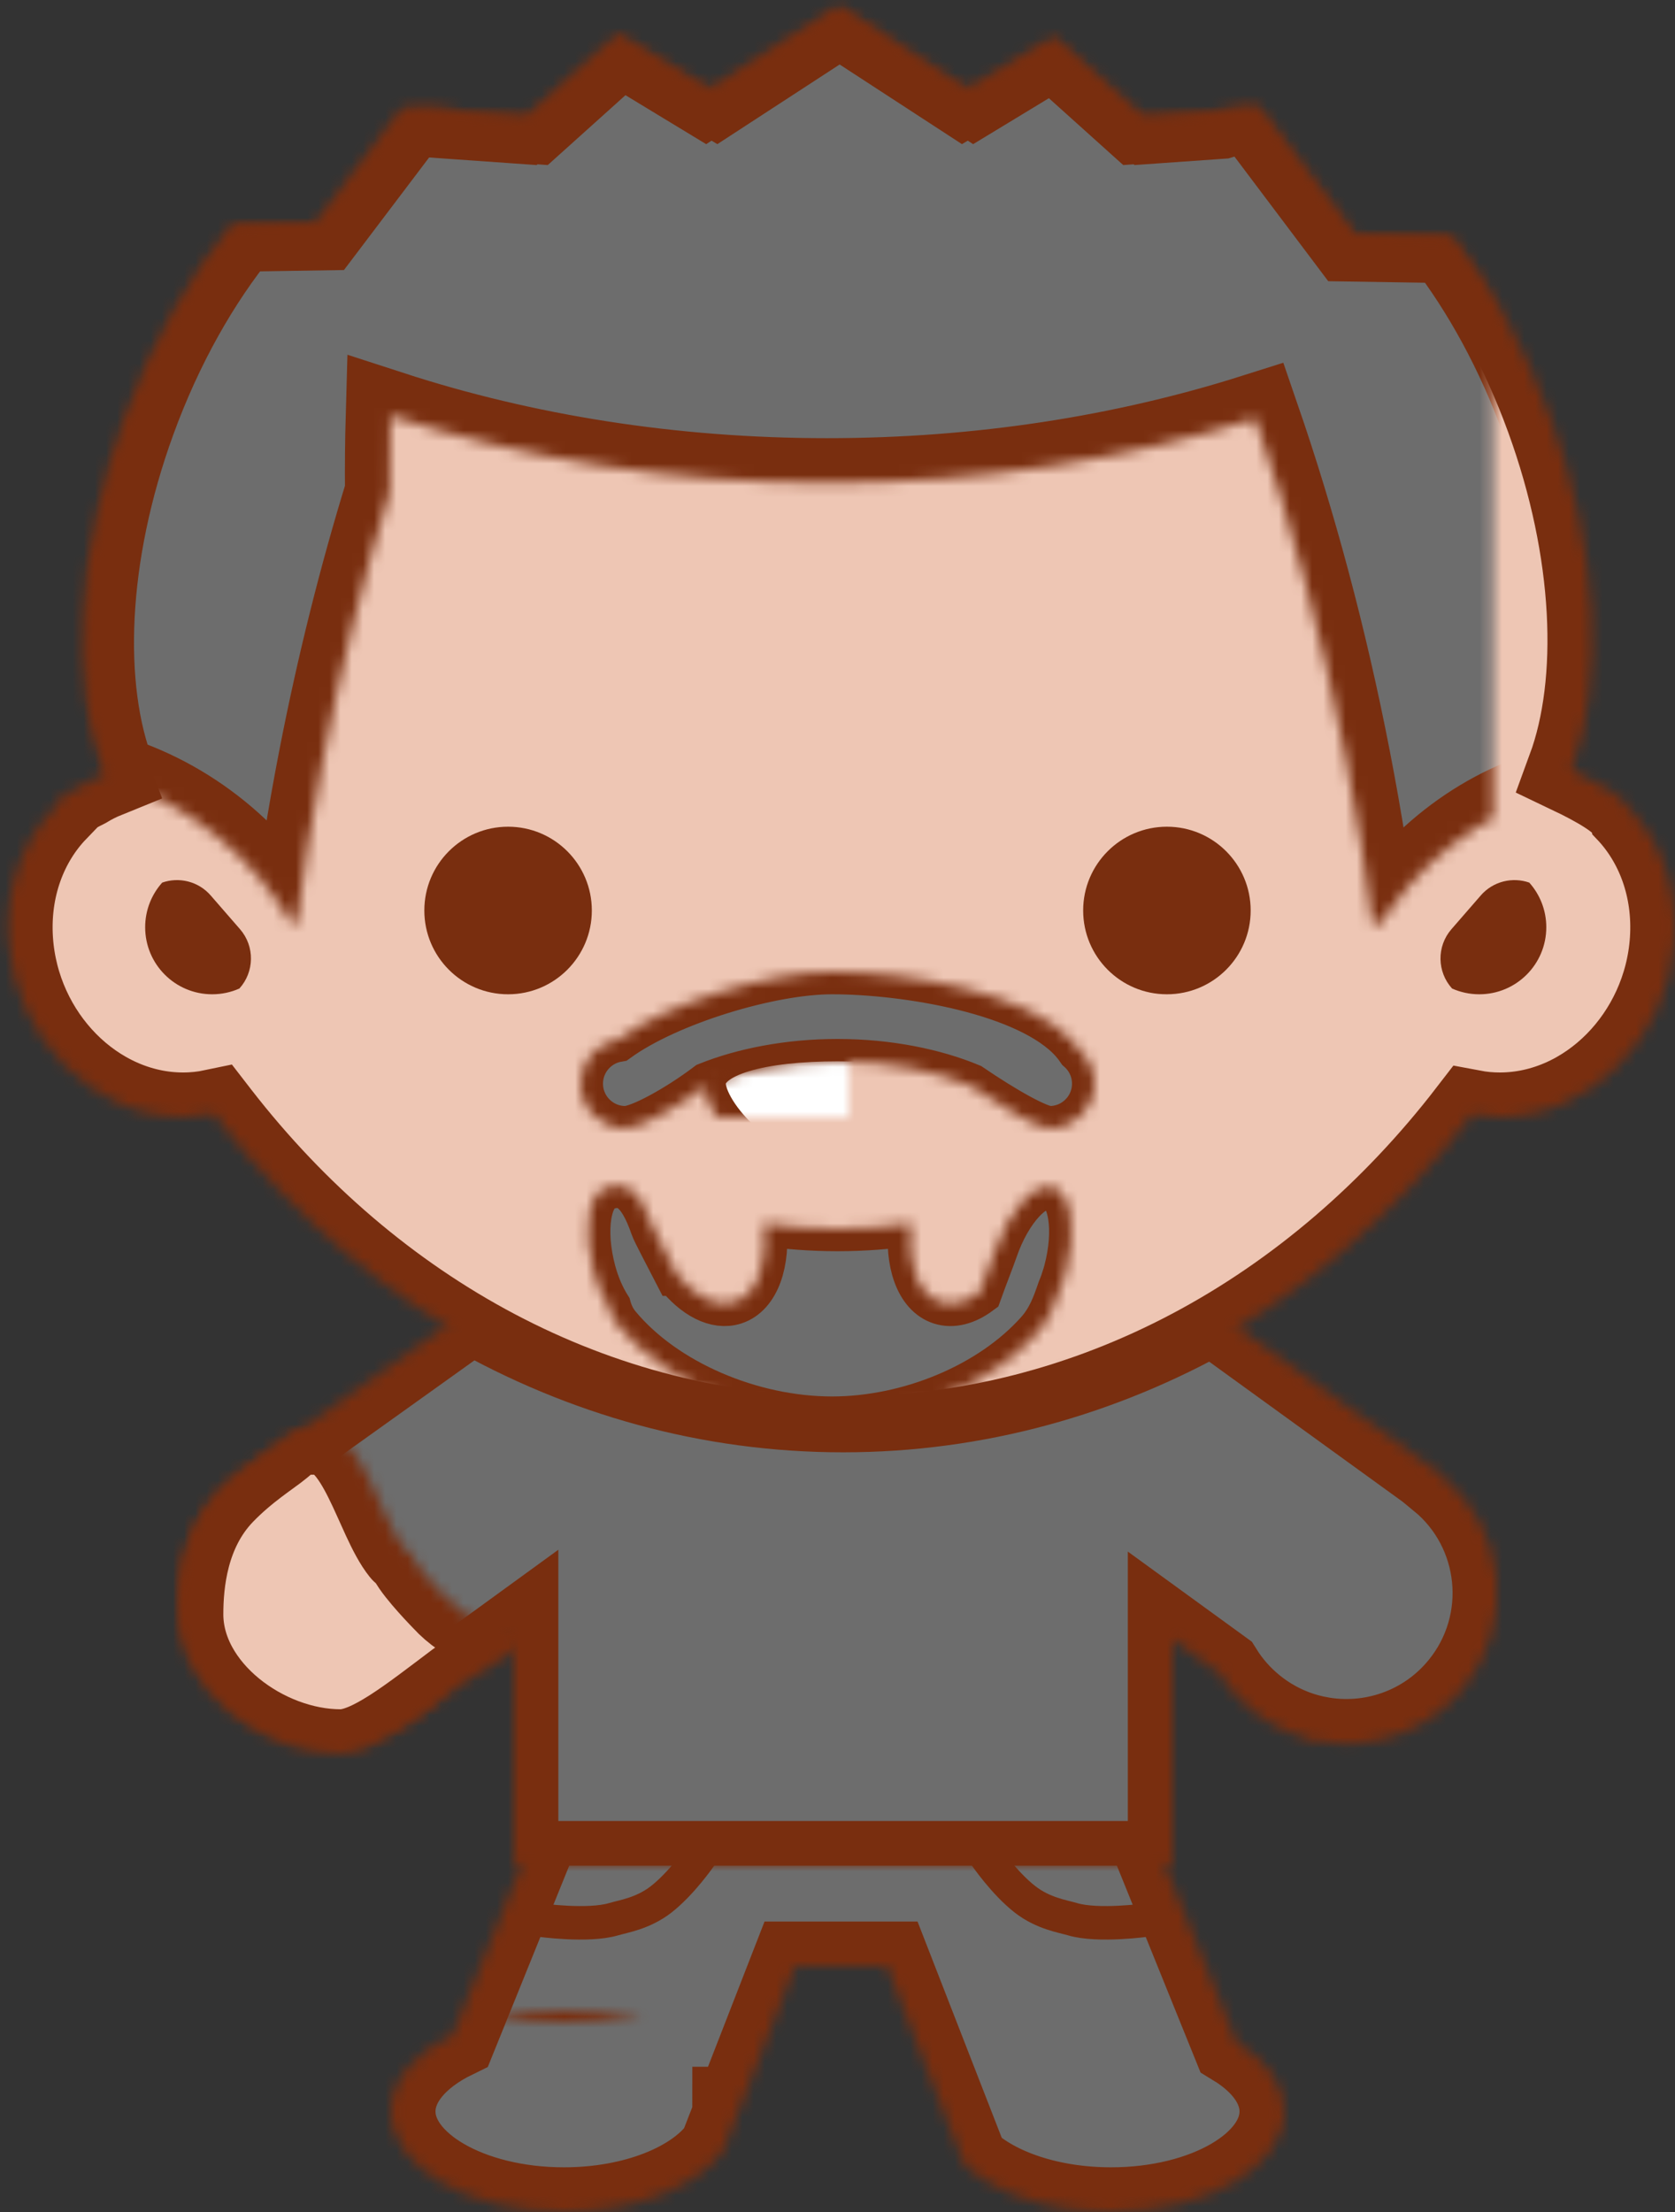 <?xml version="1.0" encoding="UTF-8" standalone="no"?>
<svg width="150px" height="198px" viewBox="0 0 150 198" version="1.1" xmlns="http://www.w3.org/2000/svg" xmlns:xlink="http://www.w3.org/1999/xlink">
    <rect x="0" y="0" width="150" height="198" fill="#333333" stroke="none"/>
    <!-- Generator: Sketch 3.7.2 (28276) - http://www.bohemiancoding.com/sketch -->
    <title>Tony Stark</title>
    <desc>Created with Sketch.</desc>
    <defs>
        <path d="M111.666,9.518 C112.032,9.508 112.402,9.515 112.773,9.539 L121.387,20.981 L130.069,21.117 C133.499,25.558 136.549,31.079 138.824,37.331 C143.18,49.298 143.641,61.038 140.751,68.901 C143.164,70.052 145.422,71.353 145.911,72.371 C148.68,75.273 150.264,79.472 149.957,84.144 C149.381,92.901 142.375,100 134.31,100 C133.458,100 132.628,99.921 131.825,99.769 C117.999,117.707 97.888,129 75.5,129 C53.212,129 33.18,117.807 19.36,100.008 C19.285,99.911 19.21,99.815 19.135,99.718 C18.255,99.903 17.339,100 16.396,100 C8.331,100 1.325,92.901 0.749,84.144 C0.44,79.441 2.047,75.217 4.851,72.313 C4.867,71.601 6.105,70.884 7.536,70.164 C8.122,69.809 8.736,69.499 9.377,69.239 C6.346,61.378 6.757,49.47 11.176,37.331 C13.629,30.592 16.981,24.702 20.74,20.098 L28.21,19.981 L35.971,9.672 L35.979,9.662 L36.02,9.665 L47.064,10.442 L41.452,10.047 C39.737,9.49 37.923,9.379 36.061,9.667 L47.064,10.442 L51.218,6.709 L55.371,2.976 L59.478,5.467 L63.585,7.957 L69.35,4.204 L75.115,0.452 L80.879,4.204 L86.644,7.957 L90.529,5.601 L94.414,3.245 L102.421,10.442 L108.695,10 C109.128,9.867 109.567,9.761 110.012,9.683 L111.666,9.518 Z" id="path-1"></path>
        <mask id="mask-2" maskContentUnits="userSpaceOnUse" maskUnits="objectBoundingBox" x="0" y="0" width="149.283" height="128.548" fill="white">
            <use xlink:href="#path-1"></use>
        </mask>
        <path d="M112.147,9.75 C112.215,9.753 112.284,9.757 112.352,9.762 L120.966,21.203 L129.648,21.34 C133.078,25.781 136.128,31.302 138.403,37.553 C139.093,39.45 139.686,41.342 140.183,43.213 C140.431,44.263 140.651,45.328 140.841,46.409 C142.368,55.065 141.794,63.481 139.55,70.854 C132.637,72.669 126.614,77.475 123.038,83.669 C122.395,78.515 121.56,73.261 120.526,67.942 C118.427,57.142 115.666,46.898 112.413,37.461 C100.733,41.161 87.753,43.223 74.079,43.223 C60.098,43.223 46.841,41.067 34.96,37.209 C34.896,39.454 34.874,41.742 34.895,44.067 C32.567,51.618 30.556,59.615 28.937,67.942 C27.928,73.134 27.109,78.263 26.472,83.298 C22.95,76.806 16.761,71.737 9.559,69.631 C9.69,69.572 9.822,69.516 9.955,69.462 C6.925,61.6 7.336,49.693 11.755,37.553 C14.207,30.815 17.56,24.925 21.319,20.321 L28.789,20.203 L36.548,9.954 L46.643,10.665 L46.715,10.6 L40.736,10.179 C40.834,10.207 40.933,10.238 41.031,10.27 L46.643,10.665 L46.715,10.6 L47.643,10.665 L51.796,6.932 L55.547,3.561 L59.057,5.689 L63.164,8.18 L63.646,7.866 L64.164,8.18 L69.929,4.427 L75.193,1 L80.458,4.427 L86.223,8.18 L86.741,7.866 L87.223,8.18 L91.108,5.824 L94.395,3.83 L102,10.665 L102.927,10.6 L103,10.665 L109.274,10.223 C109.707,10.09 110.146,9.984 110.59,9.906 L112.147,9.75 Z" id="path-3"></path>
        <mask id="mask-4" maskContentUnits="userSpaceOnUse" maskUnits="objectBoundingBox" x="0" y="0" width="133.695" height="82.669" fill="white">
            <use xlink:href="#path-3"></use>
        </mask>
        <path d="M23,19 C29.627,19 35,12.761 35,10 C35,7.239 29.627,6 23,6 C16.373,6 11,7.239 11,10 C11,12.761 16.373,19 23,19 Z" id="path-5"></path>
        <mask id="mask-6" maskContentUnits="userSpaceOnUse" maskUnits="objectBoundingBox" x="0" y="0" width="24" height="13" fill="white">
            <use xlink:href="#path-5"></use>
        </mask>
        <path d="M11.361,10.08 C14.499,8.824 18.562,8 23,8 C27.566,8 31.735,8.872 34.909,10.19 C37.994,12.291 41.026,14 42,14 C44.209,14 46,12.209 46,10 C46,8.802 45.473,7.727 44.639,6.994 C44.455,6.721 44.251,6.457 44.025,6.204 C40.081,1.802 29.142,-5.68434189e-14 22.5,-5.68434189e-14 C16.997,-5.68434189e-14 7.916,2.735 3.311,6.059 C1.43,6.386 0,8.026 0,10 C0,12.209 1.791,14 4,14 C5.262,14 8.67,12.112 11.361,10.08 Z M35.722,28.707 C34.55,29.574 33.319,29.917 32.219,29.56 C30.172,28.895 29.184,26.001 29.574,22.518 C27.538,22.829 25.32,23 23,23 C20.68,23 18.462,22.829 16.426,22.518 C16.816,26.001 15.828,28.895 13.781,29.56 C12.122,30.099 10.163,29.043 8.559,27 L8.555,27 C7.639,25.222 6.603,23.279 6.458,22.856 C5.23,19.293 3.926,18.804 2.311,19.298 C0.696,19.792 0.177,23.143 1.152,26.784 C1.482,28.015 1.964,29.115 2.529,30.009 C2.689,30.577 2.932,31.129 3.373,31.66 C7.565,36.711 15.303,40 22.5,40 C29.431,40 36.737,36.95 40.95,32.213 C41.99,31.044 42.435,29.772 42.902,28.417 C43.069,28.02 43.219,27.601 43.35,27.163 C43.371,27.109 43.392,27.055 43.413,27 L43.398,27 C43.418,26.928 43.438,26.856 43.458,26.784 C44.433,23.143 43.914,19.792 42.299,19.298 C40.684,18.804 38.38,21.293 37.152,24.856 C36.844,25.752 36.253,27.223 35.722,28.707 Z" id="path-7"></path>
        <mask id="mask-8" maskContentUnits="userSpaceOnUse" maskUnits="objectBoundingBox" x="0" y="0" width="46" height="40" fill="white">
            <use xlink:href="#path-7"></use>
        </mask>
        <path d="M51.355,30.771 C54.095,33.311 58.958,35 64.5,35 C73.06,35 80,30.971 80,26 C80,23.595 78.375,21.409 75.727,19.795 L67.717,0 L13.278,0 L5.55,19.099 C2.157,20.75 0,23.229 0,26 C0,30.971 6.94,35 15.5,35 C21.903,35 27.399,32.746 29.762,29.53 L30.986,26.389 C30.995,26.26 31,26.13 31,26 L31.137,26 L36.201,13 L44.433,13 L51.355,30.771 Z" id="path-9"></path>
        <mask id="mask-10" maskContentUnits="userSpaceOnUse" maskUnits="objectBoundingBox" x="0" y="0" width="80" height="35" fill="white">
            <use xlink:href="#path-9"></use>
        </mask>
        <ellipse id="path-11" cx="15.5" cy="26" rx="15.5" ry="9"></ellipse>
        <mask id="mask-12" maskContentUnits="userSpaceOnUse" maskUnits="objectBoundingBox" x="0" y="0" width="31" height="18" fill="white">
            <use xlink:href="#path-11"></use>
        </mask>
        <ellipse id="path-13" cx="65.5" cy="26" rx="15.5" ry="9"></ellipse>
        <mask id="mask-14" maskContentUnits="userSpaceOnUse" maskUnits="objectBoundingBox" x="0" y="0" width="31" height="18" fill="white">
            <use xlink:href="#path-13"></use>
        </mask>
        <path d="M26.205,0.054 L6.943,13.823 C6.3,14.187 5.678,14.609 5.085,15.089 C3.871,16.072 2.873,17.222 2.096,18.479 C-0.839,23.224 -0.62,29.496 3.089,34.077 C6.444,38.22 11.747,39.857 16.614,38.739 L16.791,39.168 L17.867,38.386 C19.357,37.888 20.784,37.119 22.077,36.072 C22.983,35.338 23.77,34.511 24.434,33.615 L30,29.571 L30,50 L89,50 L89,29.734 L93.126,32.731 C93.899,33.969 94.887,35.102 96.085,36.072 C97.671,37.357 99.461,38.223 101.319,38.684 L101.914,39.116 L102.042,38.843 C106.771,39.744 111.831,38.08 115.072,34.077 C119.742,28.311 118.879,19.864 113.161,15.158 L113.196,15.082 L92.59,0.17 C82.598,5.826 71.369,9 59.5,9 C47.55,9 36.248,5.782 26.205,0.054 Z" id="path-15"></path>
        <mask id="mask-16" maskContentUnits="userSpaceOnUse" maskUnits="objectBoundingBox" x="0" y="0" width="118.001" height="49.946" fill="white">
            <use xlink:href="#path-15"></use>
        </mask>
        <path d="M31.82,18.292 C31.223,18.802 30.58,19.334 29.891,19.895 C28.729,20.844 26.449,21.858 25.126,22.852 C20.901,26.026 17.231,29 14.5,29 C7.596,29 0,23.404 0,16.5 C0,13.686 0.425,8.927 3.765,5.46 C5.837,3.31 7.986,2 8.941,1.206 C10.224,0.138 10.155,1.13686838e-13 12.5,1.13686838e-13 C16.436,1.13686838e-13 17.947,7.819 20.239,10.663 C20.357,10.809 20.537,10.921 20.77,11.003 C20.835,11.166 20.903,11.317 20.972,11.453 C21.553,12.593 23.91,14.992 23.91,14.992 C25.828,17.108 28.855,18.274 31.82,18.292 Z" id="path-17"></path>
        <mask id="mask-18" maskContentUnits="userSpaceOnUse" maskUnits="objectBoundingBox" x="0" y="0" width="31.82" height="29" fill="white">
            <use xlink:href="#path-17"></use>
        </mask>
        <path d="M118.82,18.292 C118.223,18.802 117.58,19.334 116.891,19.895 C115.729,20.844 113.449,21.858 112.126,22.852 C107.901,26.026 104.231,29 101.5,29 C94.596,29 87,23.404 87,16.5 C87,13.686 87.425,8.927 90.765,5.46 C92.837,3.31 94.986,2 95.941,1.206 C97.224,0.138 97.155,1.13686838e-13 99.5,1.13686838e-13 C103.436,1.13686838e-13 104.947,7.819 107.239,10.663 C107.357,10.809 107.537,10.921 107.77,11.003 C107.835,11.166 107.903,11.317 107.972,11.453 C108.553,12.593 110.91,14.992 110.91,14.992 C112.828,17.108 115.855,18.274 118.82,18.292 Z" id="path-19"></path>
        <mask id="mask-20" maskContentUnits="userSpaceOnUse" maskUnits="objectBoundingBox" x="0" y="0" width="31.82" height="29" fill="white">
            <use xlink:href="#path-19"></use>
        </mask>
    </defs>
    <g id="Page-1" stroke="none" stroke-width="1" fill="none" fill-rule="evenodd">
        <g id="Tony-Stark" transform="translate(-168, -93)">
            <g transform="translate(168, 93)">
                <g id="Head-Copy">
                    <use id="Head-Outline" stroke="#792E0F" mask="url(#mask-2)" stroke-width="8" fill="#EEC6B4" xlink:href="#path-1"></use>
                    <use id="Combined-Shape" stroke="#792E0F" mask="url(#mask-4)" stroke-width="8" fill="#6D6D6D" xlink:href="#path-3"></use>
                    <g id="Eyes" transform="translate(38, 74)" fill="#792E0F">
                        <circle id="Oval-36" cx="7.5" cy="7.5" r="7.5"></circle>
                        <circle id="Oval-36" cx="66.5" cy="7.5" r="7.5"></circle>
                    </g>
                    <g id="Ears" transform="translate(13, 78)" fill="#792E0F">
                        <path d="M1.524,1.004 C3.026,0.478 4.763,0.883 5.866,2.151 L8.496,5.176 C9.838,6.721 9.78,9.006 8.438,10.484 C7.693,10.816 6.868,11 6,11 C2.686,11 0,8.314 0,5 C0,3.465 0.576,2.065 1.524,1.004 Z" id="Combined-Shape"></path>
                        <path d="M117.524,1.004 C119.026,0.478 120.763,0.883 121.866,2.151 L124.496,5.176 C125.838,6.721 125.78,9.006 124.438,10.484 C123.693,10.816 122.868,11 122,11 C118.686,11 116,8.314 116,5 C116,3.465 116.576,2.065 117.524,1.004 Z" id="Combined-Shape" transform="translate(120.737, 5.89) scale(-1, 1) translate(-120.737, -5.89) "></path>
                    </g>
                    <g id="Beard-and-Mouth" transform="translate(52, 87)" stroke="#792E0F" stroke-width="4">
                        <use id="Oval-47" mask="url(#mask-6)" fill="#FFFFFF" xlink:href="#path-5"></use>
                        <use id="Beard" mask="url(#mask-8)" fill="#6D6D6D" xlink:href="#path-7"></use>
                    </g>
                </g>
                <g id="Pants-Copy" transform="translate(35, 163)" stroke="#792E0F">
                    <use id="Pants" mask="url(#mask-10)" stroke-width="8" fill="#6D6D6D" xlink:href="#path-9"></use>
                    <use id="Oval-32" mask="url(#mask-12)" stroke-width="8" fill="#6D6D6D" xlink:href="#path-11"></use>
                    <use id="Oval-32" mask="url(#mask-14)" stroke-width="8" fill="#6D6D6D" transform="translate(65.5, 26) scale(-1, 1) translate(-65.5, -26) " xlink:href="#path-13"></use>
                    <g id="Pockets" transform="translate(13, 1)" stroke-width="3" stroke-linecap="square">
                        <path d="M0.61,8.599 C0.61,8.599 5.034,8.756 7.246,7.834 C8.081,7.486 9.799,7.054 11.282,5.632 C12.974,4.011 14.39,1.401 14.39,1.401" id="Line" transform="translate(7.5, 5.005) rotate(-354) translate(-7.5, -5.005) "></path>
                        <path d="M40.61,8.599 C40.61,8.599 45.034,8.756 47.246,7.834 C48.081,7.486 49.799,7.054 51.282,5.632 C52.974,4.011 54.39,1.401 54.39,1.401" id="Line" transform="translate(47.5, 5.005) scale(-1, 1) rotate(-354) translate(-47.5, -5.005) "></path>
                    </g>
                </g>
                <g id="Torso-Copy" transform="translate(16, 117)" stroke="#792E0F" stroke-width="8">
                    <use id="Shirt" mask="url(#mask-16)" fill="#6D6D6D" xlink:href="#path-15"></use>
                    <g id="Hands" transform="translate(0, 11)" fill="#EEC6B4">
                        <use id="Combined-Shape" mask="url(#mask-18)" xlink:href="#path-17"></use>
                        <use id="Combined-Shape" mask="url(#mask-20)" transform="translate(102.91, 14.5) scale(-1, 1) translate(-102.91, -14.5) " xlink:href="#path-19"></use>
                    </g>
                </g>
            </g>
        </g>
    </g>
</svg>